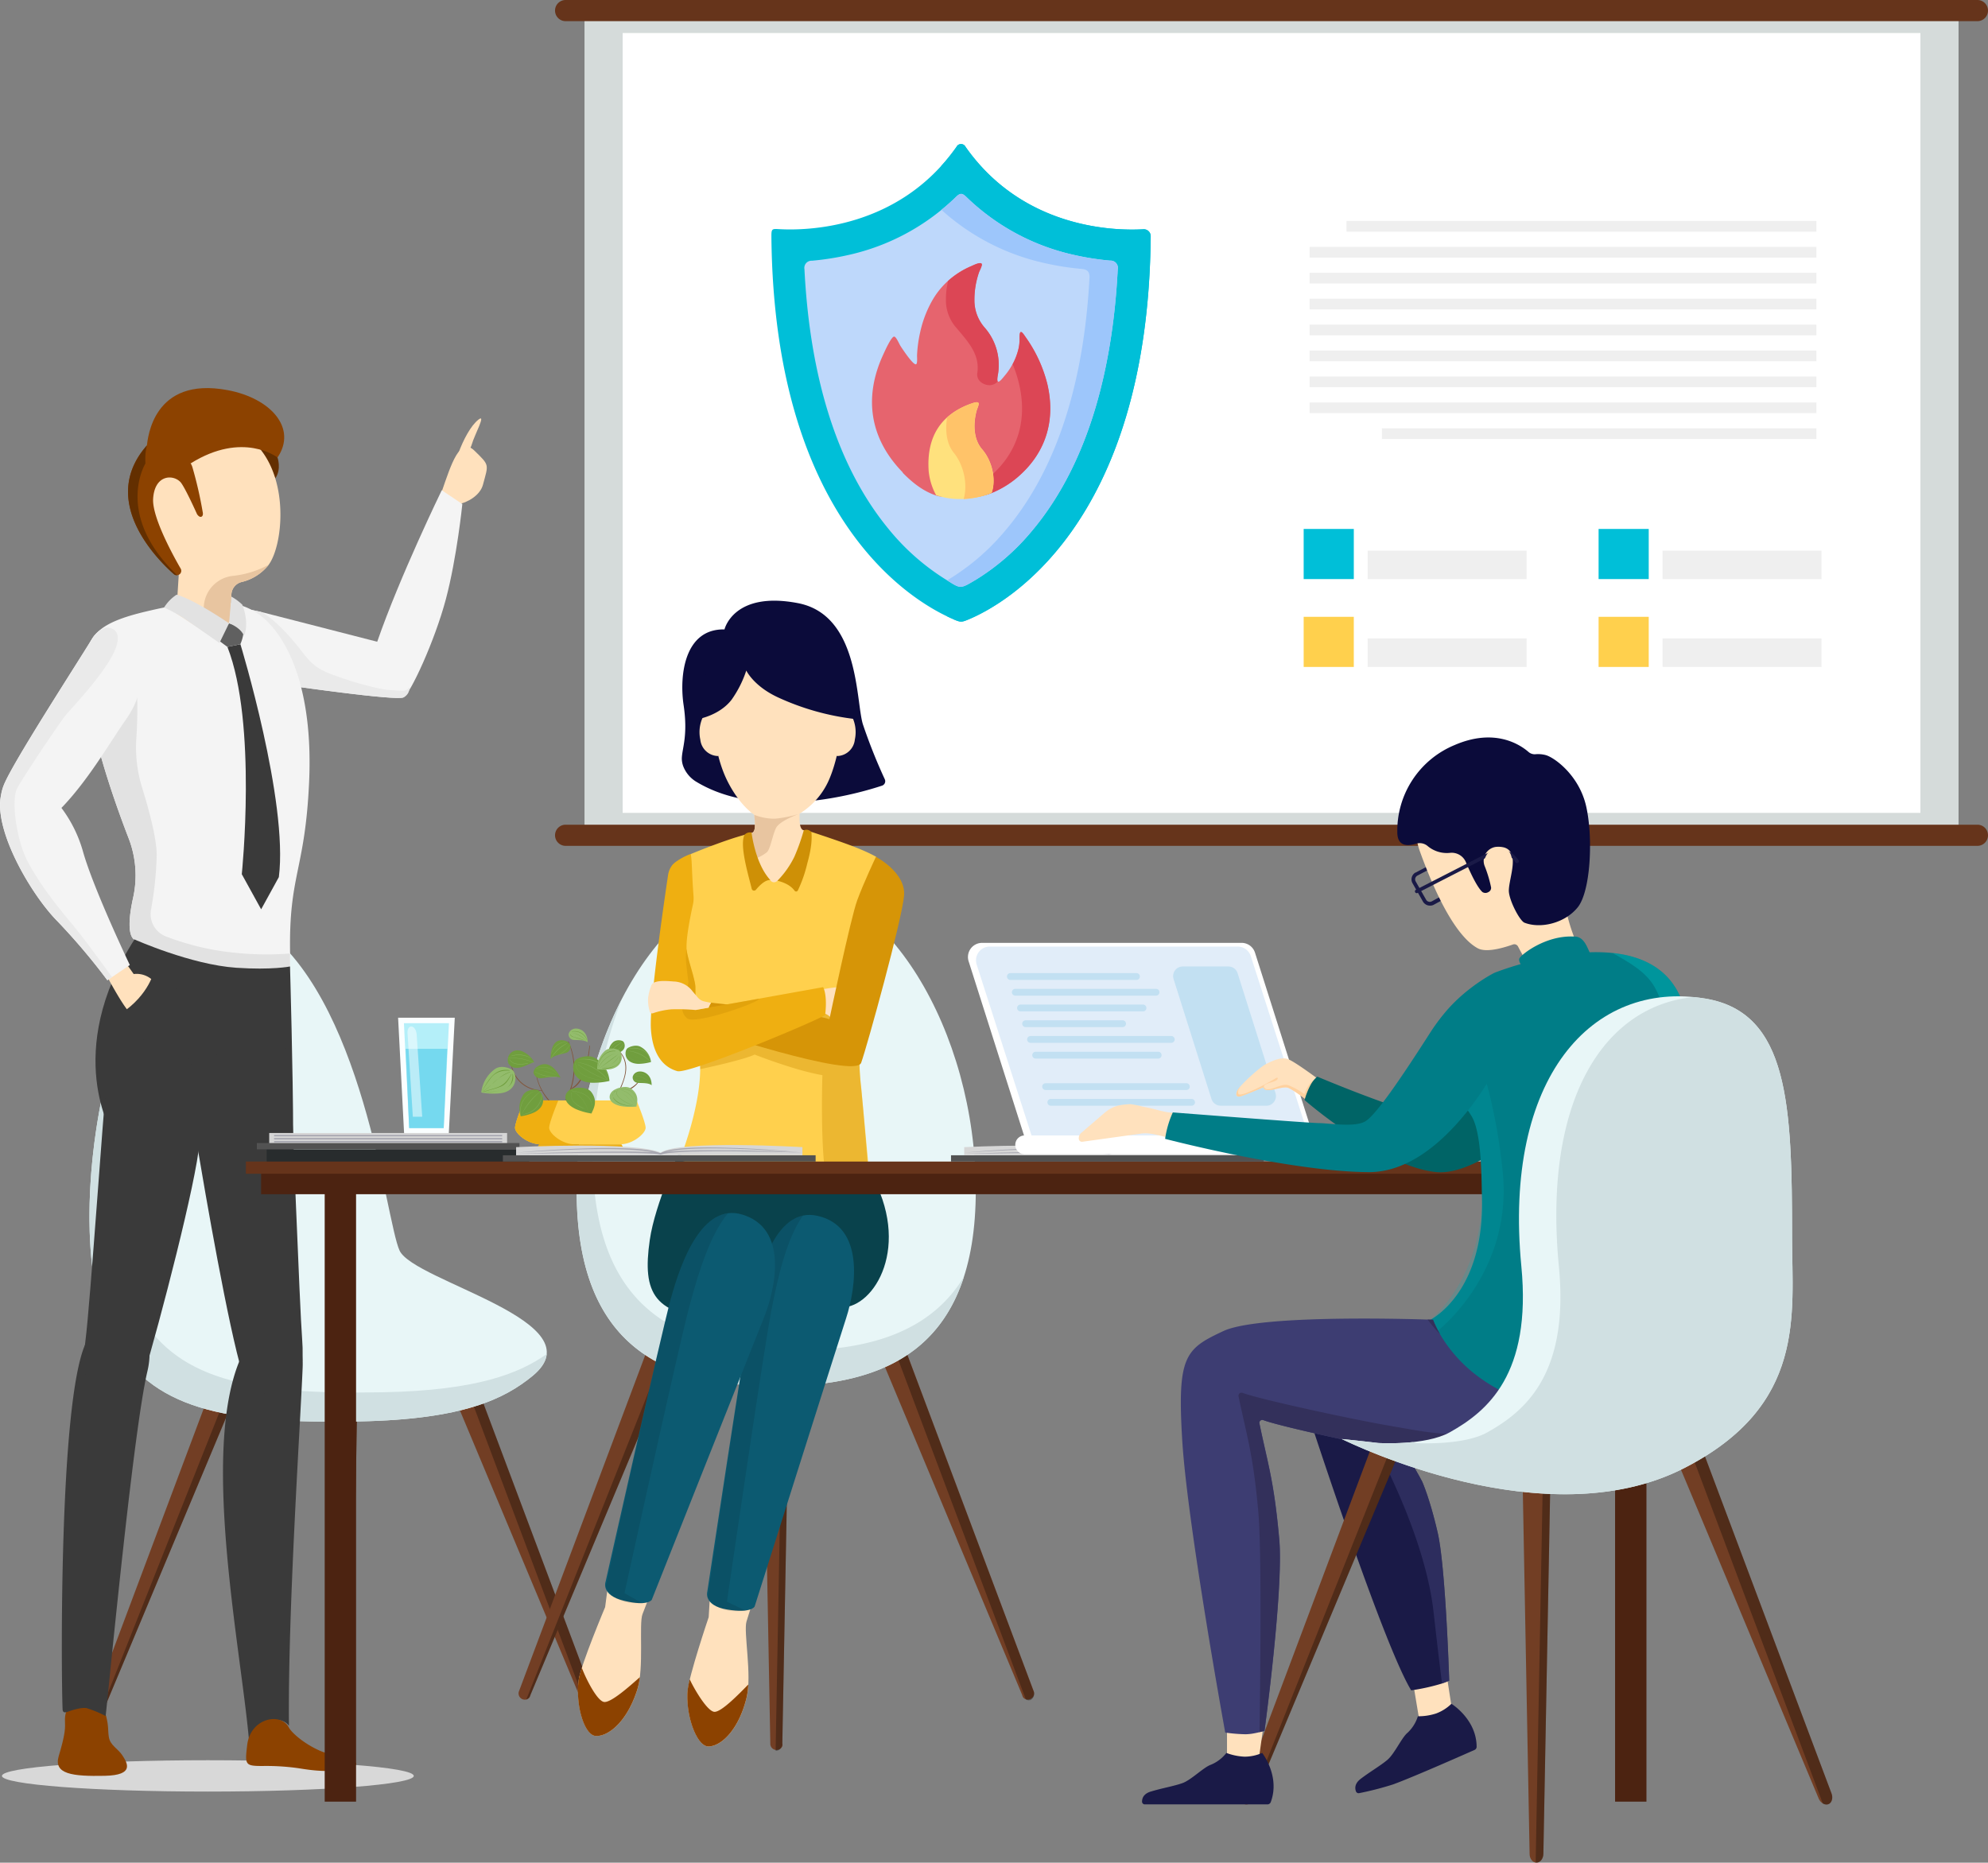 <svg id="Layer_1" data-name="Layer 1" xmlns="http://www.w3.org/2000/svg" xmlns:xlink="http://www.w3.org/1999/xlink" viewBox="0 0 635.65 595.63"><rect x="0" y="0" width="635.65" height="595.63" fill="#808080" stroke="none"/><defs><style>.cls-1{fill:none;}.cls-2{fill:#d5dbda;}.cls-3{fill:#fff;}.cls-4{fill:#00bfd8;}.cls-5{fill:#ffd04d;}.cls-6{fill:#efefef;}.cls-7{fill:#66341b;}.cls-8{fill:#723e24;}.cls-9{opacity:0.3;}.cls-10{fill:#e8f6f7;}.cls-11{fill:#d0e0e2;}.cls-12{fill:#ffe1bd;}.cls-13{fill:#f4f4f4;}.cls-14{fill:#eaeaea;}.cls-15{fill:#3a3a3a;}.cls-16{fill:#e2e2e2;}.cls-17{fill:#f4d5b5;}.cls-18{fill:#632f00;}.cls-19{fill:#e8c5a0;}.cls-20{fill:#8c4200;}.cls-21{fill:#606060;}.cls-22{fill:#e5bb98;}.cls-23{fill:#d8d8d8;}.cls-24{fill:#09424c;}.cls-25{fill:#0c5a71;}.cls-26{opacity:0.1;}.cls-27{fill:#0b0b3a;}.cls-28,.cls-31{fill:#ce9006;}.cls-28{opacity:0.39;}.cls-28,.cls-47,.cls-53,.cls-60,.cls-61{isolation:isolate;}.cls-29{fill:#d69507;}.cls-30,.cls-47{fill:#efaf11;}.cls-32{fill:#fafeff;}.cls-33{fill:#b4eff9;}.cls-34{fill:#75d9ef;}.cls-35{opacity:0.5;}.cls-36{fill:#282c2d;}.cls-37{fill:#d6d6d6;}.cls-38{fill:#525252;}.cls-39{fill:#a5a5af;}.cls-40{fill:#f1f2f2;}.cls-41{fill:#a7a9ac;}.cls-42{fill:#383838;}.cls-43{fill:#e6e7e8;}.cls-44{fill:#58595b;}.cls-45{fill:#594a42;}.cls-46{fill:#81553a;}.cls-47{opacity:0.55;}.cls-48{fill:#709e3e;}.cls-49{opacity:0.62;}.cls-50{fill:#93bc6c;}.cls-51{fill:#4c2311;}.cls-52{fill:#1a1a47;}.cls-53,.cls-62{fill:#3d3d72;}.cls-53{opacity:0.54;}.cls-54{clip-path:url(#clip-path);}.cls-55{fill:#e1edf9;}.cls-56{fill:#c2e0f2;}.cls-57{fill:#ffd19f;}.cls-58{fill:#006466;}.cls-59{fill:#007d87;}.cls-60,.cls-61{fill:#00b3b7;}.cls-60{opacity:0.18;}.cls-61{opacity:0.45;}.cls-63{fill:#33305b;}.cls-64{fill:#bed8fb;}.cls-65{fill:#9dc6fb;}.cls-66{fill:#e6646e;}.cls-67{fill:#dc4655;}.cls-68{fill:#ffe17d;}.cls-69{fill:#ffc369;}</style><clipPath id="clip-path" transform="translate(0 0)"><path class="cls-1" d="M440.67,444.94l29.39,7,34.76.16,36-9.05,64.44,120-8.75,36.22S393,613.9,387.61,609.3s-30.88-29.3-34.47-38.92S440.67,444.94,440.67,444.94Z"/></clipPath></defs><title>header-teamwork-new</title><g id="Layer_1-2" data-name="Layer 1"><rect class="cls-2" x="186.89" y="5.48" width="439.34" height="259.52"/><rect class="cls-3" x="199.09" y="10.56" width="414.95" height="249.37"/><rect class="cls-4" x="416.84" y="169.14" width="16.03" height="16.03"/><rect class="cls-5" x="416.84" y="197.24" width="16.03" height="16.03"/><rect class="cls-6" x="437.29" y="204.16" width="50.83" height="9.11"/><rect class="cls-6" x="437.29" y="176.07" width="50.83" height="9.11"/><rect class="cls-4" x="511.14" y="169.14" width="16.03" height="16.03"/><rect class="cls-5" x="511.14" y="197.24" width="16.03" height="16.03"/><rect class="cls-6" x="531.59" y="204.16" width="50.83" height="9.11"/><rect class="cls-6" x="531.59" y="176.07" width="50.83" height="9.11"/><rect class="cls-6" x="430.53" y="70.66" width="150.25" height="3.42"/><rect class="cls-6" x="418.73" y="78.95" width="162.05" height="3.42"/><rect class="cls-6" x="418.73" y="87.23" width="162.05" height="3.42"/><rect class="cls-6" x="418.73" y="95.52" width="162.05" height="3.42"/><rect class="cls-6" x="418.73" y="103.81" width="162.05" height="3.42"/><rect class="cls-6" x="418.73" y="112.1" width="162.05" height="3.42"/><rect class="cls-6" x="418.73" y="120.39" width="162.05" height="3.42"/><rect class="cls-6" x="418.73" y="128.68" width="162.05" height="3.42"/><rect class="cls-6" x="441.85" y="136.97" width="138.93" height="3.42"/><path class="cls-7" d="M635.65,3.38a3.39,3.39,0,0,1-3.38,3.39H180.85a3.39,3.39,0,0,1-3.38-3.39h0A3.38,3.38,0,0,1,180.85,0H632.27a3.38,3.38,0,0,1,3.38,3.38Z" transform="translate(0 0)"/><path class="cls-7" d="M635.65,267.1a3.38,3.38,0,0,1-3.38,3.38H180.85a3.39,3.39,0,0,1-3.38-3.38h0a3.39,3.39,0,0,1,3.38-3.39H632.27a3.38,3.38,0,0,1,3.38,3.39Z" transform="translate(0 0)"/><path class="cls-8" d="M112.06,564.84l2.45-131H105.8l2.45,131a2,2,0,0,0,3.81.89A1.91,1.91,0,0,0,112.06,564.84Z" transform="translate(0 0)"/><path class="cls-8" d="M32,549.52,82.59,428.7l-8.1-3.22-46,122.64a2.25,2.25,0,0,0,.89,2.93A2.24,2.24,0,0,0,32,549.52Z" transform="translate(0 0)"/><path class="cls-8" d="M188.31,549.52,137.71,428.7l8.1-3.22,46.05,122.63a2,2,0,1,1-3.55,1.41Z" transform="translate(0 0)"/><g class="cls-9"><path d="M73.09,429.23l5.15,2L30.68,551A2.77,2.77,0,0,0,32,549.52L82.59,428.7l-8.1-3.22Z" transform="translate(0 0)"/><path d="M105.86,437.32h6.49l-2.43,129.9a.91.91,0,0,0,.23,0,2.25,2.25,0,0,0,1.91-2.41l2.45-131H105.8Z" transform="translate(0 0)"/><path d="M191.85,548.12l-46-122.64-8.1,3.22.93,2.22,5-2,45.78,121.93a1.73,1.73,0,0,0,1.53.2A2.24,2.24,0,0,0,191.85,548.12Z" transform="translate(0 0)"/></g><path class="cls-10" d="M170.18,440.06c-8.84,7.19-21.93,13.81-55.19,14.46-43.74.87-66.65-4.1-79.08-26.66-20.75-37.68,5.22-159.41,46.2-132.44,34.25,22.54,41.11,94.5,45.64,104.45S191.62,422.62,170.18,440.06Z" transform="translate(0 0)"/><path class="cls-11" d="M122.58,445.2c-43.75.87-66.65-4.1-79.08-26.66C29.33,392.82,36.93,328,56.22,297.93,31.54,320.81,20,399,35.92,427.86c12.43,22.56,35.33,27.52,79.08,26.66,33.25-.65,46.35-7.27,55.18-14.46,3-2.45,4.43-4.8,4.63-7.07C165.94,439.26,152.33,444.62,122.58,445.2Z" transform="translate(0 0)"/><path class="cls-12" d="M141.24,157.2c3-8.63,5.75-17.69,10.44-13.11,4.93,4.81,4.53,4.23,2.74,10.92S138.72,164.45,141.24,157.2Z" transform="translate(0 0)"/><path class="cls-12" d="M146.59,144.87c1.49-4.11,3.93-8.8,6.44-10.73s-1.3,4.85-2.19,8S145.34,148.32,146.59,144.87Z" transform="translate(0 0)"/><path class="cls-13" d="M142.56,191.61c3.51-13.18,5.27-30.42,5.27-30.42l-6.58-4.43s-13.4,27.54-20.64,48.45l-37.35-9.59-4.55-.92L90.86,219s36,5.23,38.18,4S139,205,142.56,191.61Z" transform="translate(0 0)"/><path class="cls-14" d="M129,223c-2.21,1.23-38.18-4-38.18-4L78.71,194.7l4.55.92c3.35,1.42,8.79,6.85,13.2,12.63,3.19,4.16,5,5.65,9.76,7.45,7.37,2.77,15.19,4.72,18.13,4.93,5,.34,5.46.58,6.52-.88A3.2,3.2,0,0,1,129,223Z" transform="translate(0 0)"/><path class="cls-13" d="M41.11,268a32.87,32.87,0,0,1,1.47,19c-2.79,12.58.39,13.42.39,13.42s17,10.82,31.21,15.24c10.16,3.16,18.82,2.62,18.58-8.59v-.16c0-.68,0-1.33,0-2-.48-25.21,4.78-26.49,6.07-54.72,1.34-29-6.4-45.1-14.06-52.11s-18.16-7.25-37.88-2.59C32,199,27.15,202.93,27.27,213.89a85,85,0,0,0,1.59,13.49C31.3,241.17,37.14,257.72,41.11,268Z" transform="translate(0 0)"/><path class="cls-15" d="M76.87,206s15.36,50.35,12.29,74.47l-5.66,10.3-6.19-11.23s5-48.22-4.6-72.69Z" transform="translate(0 0)"/><path class="cls-16" d="M41.11,268a32.87,32.87,0,0,1,1.47,19c-2.79,12.58.39,13.42.39,13.42s17,10.82,31.21,15.24l13.25-1.26,5.3-4.16,0-3.33c0-.68,0-1.33,0-2a99,99,0,0,1-20-.52,83.41,83.41,0,0,1-19.61-4.92A7.64,7.64,0,0,1,48.27,291a110.34,110.34,0,0,0,1.83-17.58c0-5.55-2.61-14.93-4.71-21.7a43.81,43.81,0,0,1-1.77-16.05,143,143,0,0,0,0-18.28l-10.5-5.69-5.85,2.18a86.21,86.21,0,0,0,1.6,13.5C31.3,241.17,37.14,257.72,41.11,268Z" transform="translate(0 0)"/><path class="cls-17" d="M40.89,321.5c-1.21.21-4.31-5.24-4.31-5.24l1.3-1.73a5.78,5.78,0,0,1,2.92-2l.21-.07a2.52,2.52,0,0,1,2.81,1c.89,1.32,2.27,2.82,3.86,2.77h0a.33.33,0,0,0,.17,0C49.3,316.2,42.1,321.31,40.89,321.5Z" transform="translate(0 0)"/><path class="cls-18" d="M88.73,146.3s1.32,3.68-.67,6.6l-8.13-11,5.67-.06Z" transform="translate(0 0)"/><path class="cls-12" d="M44.59,160.85c.36,14.19,12.6,22.42,12.6,22.42l-.82,12.91,8.26,5.35,5.66,3.67,3.26-6.79.44-8.33a4.3,4.3,0,0,1,3.41-4,15.57,15.57,0,0,0,8-4.86,6.32,6.32,0,0,0,.52-.64h0c5.36-7.31,7.4-35.31-11-43.26C56.05,129.12,44.22,146.64,44.59,160.85Z" transform="translate(0 0)"/><path class="cls-19" d="M65.18,193.79l-.55,7.74,5.66,3.67,3.26-6.79.44-8.33a4.3,4.3,0,0,1,3.41-4,15.57,15.57,0,0,0,8-4.86,6.32,6.32,0,0,0,.52-.64,30.62,30.62,0,0,1-11.56,3.58A10.41,10.41,0,0,0,65.18,193.79Z" transform="translate(0 0)"/><path class="cls-20" d="M64.4,165.23c-.72.29-1.4-.82-1.4-.82s-4-8.94-5.35-10.31c-2.45-2.49-8.23-2.26-8.69,5.41-.35,6,6.66,18.61,8.82,22.33a1.42,1.42,0,0,1-.36,1.8,1.82,1.82,0,0,1-.78.3h-.1a1.4,1.4,0,0,1-.92-.33c-4.53-4-24.51-23.14-8.65-41.16,0,0,12.6.81,14.53,6.88a127.82,127.82,0,0,1,3.3,14.34S65.15,164.9,64.4,165.23Z" transform="translate(0 0)"/><path class="cls-20" d="M88.73,146.3s-11-8.6-27.77,1.88l-13.71-3.5s-.58-.19-.28-2.24,1.82-22.22,25.84-17.68C86.62,127.36,95.08,136.93,88.73,146.3Z" transform="translate(0 0)"/><path class="cls-21" d="M77.93,201.71l-.08.66a13.11,13.11,0,0,1-1,3.63h0l-4.16.85-3.62-2.7,4.15-4.83.65.16a9.2,9.2,0,0,1,4,2.17Z" transform="translate(0 0)"/><path class="cls-16" d="M56.47,190.16a13.2,13.2,0,0,0-4,4.1,53.7,53.7,0,0,1,5.1,2.67c2.17,1.33,12.59,8.69,12.59,8.69l3.07-6.3S62.36,191.81,56.47,190.16Z" transform="translate(0 0)"/><path class="cls-16" d="M73.24,199.32s3.65,1.25,4.77,4c0,0,1.87-3.57-.52-9.94A16.55,16.55,0,0,0,74,190.79Z" transform="translate(0 0)"/><path class="cls-22" d="M44.26,312.61a21.85,21.85,0,0,0,2.51,2.75c.58.32.67-.35.46-.83S44.35,312,44.26,312.61Z" transform="translate(0 0)"/><path class="cls-18" d="M56.63,183.93h-.1a1.37,1.37,0,0,1-.91-.32c-4.54-4-24.52-23.15-8.65-41.17a18.53,18.53,0,0,0-.46,5.75S36.39,164.54,56.63,183.93Z" transform="translate(0 0)"/><ellipse class="cls-23" cx="66.46" cy="567.88" rx="65.84" ry="5.01"/><path class="cls-20" d="M33.93,548.77c.86,3.32.53,4.51.87,6.68.43,2.69,2.9,3.67,4.33,5.87,1.58,2.43,4,6.33-5.62,6.53-10.35.21-16.48-.51-14.72-6.36s2.1-8.43,2-10.33,0-3.9,1.17-5S32.4,542.91,33.93,548.77Z" transform="translate(0 0)"/><path class="cls-15" d="M36.11,362.78S19.78,336.71,43,300.4c0,0,18.07,8.09,32.55,9.06,11.4.77,17.18-.41,17.18-.41s1,34.91,1,53.73Z" transform="translate(0 0)"/><path class="cls-15" d="M47.12,438.55c4.47-18.85-14.07-22.17-19.93-8.53C18.9,449.3,19.56,534,20,546.31c0,1.61.9,1.31,1.8,1,2.64-.95,4.85-1.33,5.9-1.1a35.57,35.57,0,0,1,6.09,2.53C35.54,532,42.8,456.8,47.12,438.55Z" transform="translate(0 0)"/><path class="cls-15" d="M63.8,365.32c2-23.41-7-41.6-21-33.86-5.89,3.25-8,9.76-8.84,15.89s-5.12,69.83-6.64,81.34c-3.43,25.95,16.32,18.95,18.46,11.76C51.22,422.3,62.74,378.08,63.8,365.32Z" transform="translate(0 0)"/><path class="cls-15" d="M96.77,437.33c.73-17.57-14-16.55-19.89-2.9-12.81,29.49.09,92.28,2.72,121.9,2.87-4.77,8.32-6.38,9.59-6.28a4.55,4.55,0,0,1,3.2,1.8C92,515.52,96,456.12,96.77,437.33Z" transform="translate(0 0)"/><path class="cls-15" d="M77.54,439.24c2.19,7.17,21.06,15.47,19.09-10.64-.88-11.58-3.2-75.54-3.66-81.7s-1.48-15.18-4.46-16.3c-14.9-5.62-29.34,12.77-25.42,35.91C65.7,382,73,424.36,77.54,439.24Z" transform="translate(0 0)"/><path class="cls-20" d="M92.34,552.38c.78,1.52,4.52,5,9.71,7.35s16.17,3.4,10.07,5.44-13.22.8-16.83.23a73.07,73.07,0,0,0-11.35-.69c-5.61,0-5.65-.38-4.9-6.7C80.08,549.3,89.82,547.46,92.34,552.38Z" transform="translate(0 0)"/><path class="cls-12" d="M39.87,307.42l2.88,4.05a7.51,7.51,0,0,1,7.59,4c2.44,4.78-6.18,10.75-8.63,8.55s-7.78-12.39-7.78-12.39Z" transform="translate(0 0)"/><path class="cls-13" d="M18.33,294.55a204.05,204.05,0,0,1,16,18.9l1.49-1,5.69-3.87s-11.67-24.44-15-36.38a42.42,42.42,0,0,0-6.87-13.86c.23-.22.43-.43.65-.66,8.46-9,15.06-20.62,20.07-27.73a28.66,28.66,0,0,0,4.8-11.47A25.5,25.5,0,0,0,45.2,210c-.71-4.47-2.59-8.58-6.91-9.64a7.7,7.7,0,0,0-4.74.36,8.6,8.6,0,0,0-4.06,3.45c-6.6,10.66-25.27,39.54-28.21,46.67a14.78,14.78,0,0,0-1,3.64,10.83,10.83,0,0,0-.2,1.25C-1.06,267.45,10.55,286.7,18.33,294.55Z" transform="translate(0 0)"/><path class="cls-14" d="M18.33,294.55a204.05,204.05,0,0,1,16,18.9l1.49-1s-8.56-11.93-12.61-16.77c-6.2-7.4-10.56-13.17-14.26-20s-5.44-19.9-3.48-23.58,12.87-19.92,15.21-23,21.52-22.24,16-27.57a3.86,3.86,0,0,0-3.09-.77,8.6,8.6,0,0,0-4.06,3.45c-6.6,10.66-25.27,39.54-28.21,46.67a14.78,14.78,0,0,0-1,3.64,10.83,10.83,0,0,0-.2,1.25C-1.06,267.45,10.55,286.7,18.33,294.55Z" transform="translate(0 0)"/><path class="cls-15" d="M48.88,311.7S46.25,321,34.54,326.33c-10.1,4.61,16.17,7.25,16.76,6.22s5.63-18,5.63-18Z" transform="translate(0 0)"/><path class="cls-8" d="M250.14,557.48,252.6,425.7h-8.76l2.46,131.78a2,2,0,0,0,3.84.89A1.91,1.91,0,0,0,250.14,557.48Z" transform="translate(0 0)"/><path class="cls-8" d="M169.58,542.06,220.49,420.5l-8.15-3.24L166,540.65a2,2,0,0,0,3.24,2.25A2.11,2.11,0,0,0,169.58,542.06Z" transform="translate(0 0)"/><path class="cls-8" d="M326.86,542.06,276,420.5l8.15-3.24,46.32,123.39a2,2,0,0,1-3.23,2.25A2,2,0,0,1,326.86,542.06Z" transform="translate(0 0)"/><g class="cls-9"><path d="M210.93,421l5.18,2.06L168.26,543.51a2.79,2.79,0,0,0,1.32-1.45L220.49,420.5l-8.15-3.24Z" transform="translate(0 0)"/><path d="M243.9,429.17h6.53L248,559.87l.23,0a2.26,2.26,0,0,0,1.92-2.42l2.46-131.77h-8.76Z" transform="translate(0 0)"/><path d="M330.42,540.65,284.1,417.26,276,420.5l.93,2.23,5-2L328,543.41a1.72,1.72,0,0,0,1.54.2A2.24,2.24,0,0,0,330.42,540.65Z" transform="translate(0 0)"/></g><path class="cls-10" d="M312,380.62c0,50.54-28.57,62.64-63.81,62.64s-63.82-12.1-63.82-62.64,28.57-99.39,63.82-99.39S312,330.08,312,380.62Z" transform="translate(0 0)"/><path class="cls-11" d="M253.34,431.88c-35.24,0-63.81-12.1-63.81-62.64a138.14,138.14,0,0,1,9.27-49.68c-9,17.45-14.4,39.1-14.4,61.06,0,50.54,28.58,62.64,63.82,62.64,27.63,0,51.16-7.44,60-35C297.13,426.56,276.71,431.88,253.34,431.88Z" transform="translate(0 0)"/><path class="cls-24" d="M217.62,367.37s-8.2,17.47-9.86,29.15c-2.44,17,1.16,24.43,22.94,25.11s28.12-3.57,38.5-3.57,22.46-19.68,9.08-43.06Z" transform="translate(0 0)"/><path class="cls-12" d="M227,510.5l-.4,6.61s-6.44,19-6.75,23.74c-.56,8.34,3.12,17.67,6.7,17.62,4.08-.06,9.7-5.29,12.21-15.74,1.7-7.07-1.05-20.93-.08-24.18s3-9.56,3-9.56Z" transform="translate(0 0)"/><path class="cls-20" d="M239.25,538.67c-2.82,2.85-8.56,8.84-10.83,8.72s-6.5-7.38-7.88-10.38a26.22,26.22,0,0,0-.71,3.84c-.55,8.33,3.13,17.67,6.7,17.61,4.08-.06,9.7-5.29,12.21-15.73A23.24,23.24,0,0,0,239.25,538.67Z" transform="translate(0 0)"/><path class="cls-25" d="M241.29,513.71s26-82.15,29.27-92.25,5.87-29.33-9.19-32.68c-13-2.9-18.46,16.5-20.84,28.45s-14.37,91.68-14.37,91.68-1.41,4.49,6.36,5.77S241.29,513.71,241.29,513.71Z" transform="translate(0 0)"/><g class="cls-26"><path d="M256.79,388.7c-5.65,7.72-8.51,22.13-10.11,30.15-2.38,11.95-14.24,93.32-14.24,93.32s2,1,6.33,3a15.89,15.89,0,0,0-2.07,0c-8.38.6-10.42-4.58-10.42-4.58s11.87-81.37,14.25-93.31C242.61,406.8,247,390.67,256.79,388.7Z" transform="translate(0 0)"/></g><path class="cls-12" d="M194.35,507.33l-.86,6.57s-7.77,18.45-8.43,23.2c-1.14,8.27,1.86,17.84,5.44,18,4.07.23,10.05-4.59,13.29-14.83,2.2-6.94.44-21,1.65-24.13s3.62-9.32,3.62-9.32Z" transform="translate(0 0)"/><path class="cls-20" d="M204.59,536.31c-3,2.64-9.16,8.21-11.43,7.93s-6-7.82-7.12-10.92a25.58,25.58,0,0,0-1,3.78c-1.14,8.27,1.86,17.84,5.44,18,4.07.23,10.05-4.59,13.29-14.83A22.78,22.78,0,0,0,204.59,536.31Z" transform="translate(0 0)"/><path class="cls-25" d="M208.4,511.56s31.8-80.09,35.76-89.94,7.93-28.83-6.85-33.25c-12.77-3.81-19.59,15.15-22.81,26.9s-20.85,90.43-20.85,90.43-1.73,4.37,5.93,6.2S208.4,511.56,208.4,511.56Z" transform="translate(0 0)"/><g class="cls-26"><path d="M232.76,388c-6.19,7.3-10.07,21.47-12.23,29.36-3.23,11.75-20.85,92.07-20.85,92.07s1.93,1.16,6.1,3.4a15.74,15.74,0,0,0-2.06-.16c-8.39,0-10.06-5.3-10.06-5.3S211.28,427,214.5,415.27C217.31,405,222.88,389.24,232.76,388Z" transform="translate(0 0)"/></g><path id="_Path_" data-name=" Path " class="cls-27" d="M231.65,201.27s2.88-12.38,23.51-8.4c19.69,3.8,18.45,31.26,20.74,38.73a175.36,175.36,0,0,0,7,17.57,1.49,1.49,0,0,1-.73,2,.47.47,0,0,1-.15.06c-7.28,2.42-38.17,11.48-59.24-1.16a10,10,0,0,1-4.2-4.75,7.07,7.07,0,0,1-.57-2.94c.15-3.29,2-7.3.57-16.9S218.91,201,231.65,201.27Z" transform="translate(0 0)"/><path id="_Path_2" data-name=" Path 2" class="cls-12" d="M225.59,227.81a11.27,11.27,0,0,0-1.67,8.69,5.84,5.84,0,0,0,5.79,5.26l.66-5.4-1.44-9.5Z" transform="translate(0 0)"/><path id="_Path_3" data-name=" Path 3" class="cls-12" d="M271.66,227.81a11.27,11.27,0,0,1,1.67,8.69,5.84,5.84,0,0,1-5.79,5.26l-.65-5.4,1.43-9.5Z" transform="translate(0 0)"/><path id="_Path_4" data-name=" Path 4" class="cls-5" d="M275,332.92a79.14,79.14,0,0,0,.36,14.76c.6,6.28,2.7,29.28,2.7,29.28a77.5,77.5,0,0,1-13,3.51c-11,2.1-30.09-3.56-47.76-9.56,0,0,6.49-15.93,6.58-29,0-1.79,0-3.63-.12-5.53a114.69,114.69,0,0,0-1.89-12.07c-.18-1-.36-2-.55-3.09-.66-3.84-1.32-8.06-1.8-12.35a97.31,97.31,0,0,1-.64-12.88c-1.6-11.52,1.93-22.86,1.93-22.86s14.56-6.09,20.71-6.91c0,0,10.91-2.5,18.57,0,10,3.33,15.51,5.26,20,7.72.48.27,3.4,8.81,2.12,16.34-1.88,11-4.65,26.17-6.14,35.26C275.45,329.18,275.06,331.85,275,332.92Z" transform="translate(0 0)"/><path id="_Path_5" data-name=" Path 5" class="cls-28" d="M278.06,379.66a43.93,43.93,0,0,0-13,.81c-3.07-7.92-2.1-36.67-2.1-36.67-8.6-1.43-21.67-6.58-21.67-6.58-3.43,1.62-14.06,3.95-17.41,4.66,0-1.79,0-3.63-.11-5.52a117.12,117.12,0,0,0-1.89-12.08c4-2.81,11.49,3.39,11.49,3.39L271,321.75a30.74,30.74,0,0,1,5,3.8c-.6,3.63-1,6.3-1.05,7.37a79.14,79.14,0,0,0,.36,14.76C276,354,278.06,379.66,278.06,379.66Z" transform="translate(0 0)"/><path id="_Path_6" data-name=" Path 6" class="cls-12" d="M270,221.6c0,5.53-1.11,18.4-4.58,26.92a23.92,23.92,0,0,1-9.76,11.66c-.05,2.22-.1,5.13,1.45,5.37.45,1,1,1.23.71,2.78-1,5.5-7.44,11.58-9,13.11s-2.56,0-2.56,0a35.1,35.1,0,0,1-4.67-6.91c-.79-1.49-1.41-2.84-1.8-3.79a4.76,4.76,0,0,1,.43-4.38c1.7-.21,1.08-3.85.94-5.8-3.28-2.34-6.37-6.34-8.67-11-4.62-9.43-4.87-21.41-4.87-27.93a21.2,21.2,0,1,1,42.39,0Z" transform="translate(0 0)"/><path id="_Path_7" data-name=" Path 7" class="cls-19" d="M255.4,260.29c-1.25.46-6.35,2.44-7.33,4.58-1.11,2.46-1.74,6.45-2.78,7.57a12.56,12.56,0,0,1-3.68,2.09c-.79-1.49-1.41-2.84-1.8-3.79a4.76,4.76,0,0,1,.43-4.38c1.7-.21,1.08-3.85.94-5.8a17.46,17.46,0,0,0,6.7,1.23A40.07,40.07,0,0,0,255.4,260.29Z" transform="translate(0 0)"/><path id="_Path_8" data-name=" Path 8" class="cls-12" d="M263.15,316.34a40.91,40.91,0,0,1,4.44-.64c1.07,0-2,9.63-2,9.63a5,5,0,0,0-2.44-1.4c-1.32-.22-.82-7.48-.82-7.48Z" transform="translate(0 0)"/><path id="_Path_9" data-name=" Path 9" class="cls-29" d="M280.07,274s9.58,4.93,9,12.37-11.79,48.12-13.72,53.48-50.81-10.89-50.81-10.89,1.52-6.53,2.86-8.33c0,0,33.41,3.56,37.8,5.28,0,0,6.78-32.27,8.88-38S280.07,274,280.07,274Z" transform="translate(0 0)"/><path id="_Path_10" data-name=" Path 10" class="cls-30" d="M263.82,324.61c-5.07,2.87-43.67,18.9-47.24,17.91s-7.89-4.16-8.46-13.61c-.5-8.39,4.35-41.44,5.49-49.09a6.73,6.73,0,0,1,1.44-3.3,10,10,0,0,1,.75-.71,20,20,0,0,1,5-2.72c.48,1.09.35,5.56.95,13.4a9.49,9.49,0,0,1-.17,2.66c-1,4.57-2.13,10.53-2.06,13.69a5.63,5.63,0,0,0,0,.58c.33,3.32,2.8,9.62,2.84,12.28.08,6.27.06,7.16,0,7.26,1.38-.23,6.2-1.09,12.07-2.13l28.77-5.17C264.69,318.74,263.82,324.61,263.82,324.61Z" transform="translate(0 0)"/><path id="_Path_11" data-name=" Path 11" class="cls-27" d="M223.35,229.91s6.7-1.13,10.57-6.16a35.11,35.11,0,0,0,4.7-9.33s2.34,5,10.22,8.62a81.25,81.25,0,0,0,24.4,6.87s.52-18.33-5.5-25.78-21.62-11.74-32.22-5.3S223.35,229.91,223.35,229.91Z" transform="translate(0 0)"/><path id="_Path_12" data-name=" Path 12" class="cls-31" d="M240.31,266.22s1.1,9.88,6,15.22c0,0-1.61-.53-4.61,3.08a.78.78,0,0,1-1.09.1.81.81,0,0,1-.26-.42c-.93-4-4-13.85-2.29-17.27A2.43,2.43,0,0,1,240.31,266.22Z" transform="translate(0 0)"/><path id="_Path_13" data-name=" Path 13" class="cls-31" d="M257,265.5a64.61,64.61,0,0,1-3,8.45,29.65,29.65,0,0,1-5.43,7.7s3.75.7,5.49,3.17a.61.61,0,0,0,.85.14.64.64,0,0,0,.22-.27,42.52,42.52,0,0,0,3-8.62c1.43-5.1,1.49-7.9,1.32-10A2.17,2.17,0,0,0,257,265.5Z" transform="translate(0 0)"/><path id="_Path_14" data-name=" Path 14" class="cls-28" d="M219.67,325.61c-3.91-3.34.76-9.7.42-11.93s-.32-2.6-.6-4.84a18.93,18.93,0,0,1,0-5.42c.33,3.32,2.8,9.62,2.84,12.28.08,6.28.06,7.16,0,7.26,1.39-.23,14.33-2.55,20.21-3.59C244,320.1,222.3,327.85,219.67,325.61Z" transform="translate(0 0)"/><path id="_Path_15" data-name=" Path 15" class="cls-12" d="M226.55,322.24l-4.14.73a64.6,64.6,0,0,0-7.75-.22,24.61,24.61,0,0,0-5.93,1.27.81.81,0,0,1-1-.61.64.64,0,0,0,0-.07,11.93,11.93,0,0,1-.5-4.24,15.63,15.63,0,0,1,1.08-4.09,1.69,1.69,0,0,1,1-.9c1.54-.55,3.37-.49,6.05-.26a7.77,7.77,0,0,1,6.08,3.14l1.7,2a3.84,3.84,0,0,0,2.14,1.26l2.05.43s-.23.36-.42.74A6.33,6.33,0,0,0,226.55,322.24Z" transform="translate(0 0)"/><polygon class="cls-32" points="143.5 362.46 145.41 325.44 127.29 325.44 129.21 362.46 143.5 362.46"/><polygon class="cls-33" points="130.83 360.72 129.15 327.18 143.55 327.18 141.87 360.72 130.83 360.72"/><polygon class="cls-34" points="129.7 335.38 130.83 360.72 141.87 360.72 143 335.38 129.7 335.38"/><g class="cls-35"><path class="cls-3" d="M132,357.1h3l-1.78-26.43c-.36-3.2-3.35-3.37-2.88.27Z" transform="translate(0 0)"/></g><rect class="cls-36" x="85.26" y="367.52" width="83.96" height="5.26"/><rect class="cls-37" x="86.08" y="362.3" width="76.06" height="4.22"/><rect class="cls-38" x="82.13" y="365.51" width="83.96" height="2.01"/><rect class="cls-39" x="87.64" y="363.92" width="72.93" height="0.43"/><rect class="cls-39" x="87.64" y="364.86" width="72.93" height="0.43"/><rect class="cls-39" x="87.64" y="362.93" width="72.93" height="0.43"/><rect class="cls-40" x="464.3" y="363.19" width="34.67" height="8.6"/><rect class="cls-41" x="488.03" y="363.19" width="10.94" height="8.6"/><rect class="cls-41" x="462.16" y="363.19" width="34.67" height="0.99"/><rect class="cls-41" x="462.16" y="370.8" width="34.67" height="0.99"/><rect class="cls-42" x="488.98" y="363.19" width="45.25" height="8.6"/><rect class="cls-41" x="493.84" y="365.19" width="24.21" height="4.6"/><rect class="cls-43" x="495.14" y="365.44" width="21.6" height="4.11"/><ellipse class="cls-41" cx="527.91" cy="367.49" rx="2.83" ry="2.3"/><rect class="cls-41" x="466.36" y="364.75" width="19.78" height="0.87"/><rect class="cls-41" x="466.36" y="368.1" width="19.78" height="0.87"/><rect class="cls-41" x="466.36" y="369.36" width="19.78" height="0.87"/><rect class="cls-41" x="472.56" y="366.68" width="12.32" height="0.87"/><rect class="cls-41" x="466.36" y="366.68" width="5.21" height="0.87"/><rect class="cls-40" x="457.77" y="354.79" width="34.67" height="8.6"/><rect class="cls-41" x="481.5" y="354.79" width="10.94" height="8.6"/><rect class="cls-41" x="455.63" y="354.79" width="34.67" height="0.99"/><rect class="cls-41" x="455.63" y="362.4" width="34.67" height="0.99"/><rect class="cls-44" x="482.45" y="354.79" width="45.25" height="8.6"/><rect class="cls-41" x="487.31" y="356.79" width="24.21" height="4.6"/><rect class="cls-43" x="488.61" y="357.04" width="21.6" height="4.11"/><ellipse class="cls-41" cx="521.38" cy="359.1" rx="2.83" ry="2.3"/><rect class="cls-41" x="459.84" y="356.35" width="19.78" height="0.87"/><rect class="cls-41" x="459.84" y="359.7" width="19.78" height="0.87"/><rect class="cls-41" x="459.84" y="360.96" width="19.78" height="0.87"/><rect class="cls-41" x="466.03" y="358.28" width="12.32" height="0.87"/><rect class="cls-41" x="459.84" y="358.28" width="5.21" height="0.87"/><rect class="cls-40" x="464.3" y="346.39" width="34.67" height="8.6"/><rect class="cls-41" x="488.03" y="346.39" width="10.94" height="8.6"/><rect class="cls-41" x="462.16" y="346.39" width="34.67" height="0.99"/><rect class="cls-41" x="462.16" y="354.01" width="34.67" height="0.99"/><rect class="cls-45" x="488.98" y="346.39" width="45.25" height="8.6"/><rect class="cls-41" x="493.84" y="348.39" width="24.21" height="4.6"/><rect class="cls-43" x="495.14" y="348.64" width="21.6" height="4.11"/><ellipse class="cls-41" cx="527.91" cy="350.7" rx="2.83" ry="2.31"/><rect class="cls-41" x="466.36" y="347.96" width="19.78" height="0.87"/><rect class="cls-41" x="466.36" y="351.3" width="19.78" height="0.87"/><rect class="cls-41" x="466.36" y="352.56" width="19.78" height="0.87"/><rect class="cls-41" x="472.56" y="349.88" width="12.32" height="0.87"/><rect class="cls-41" x="466.36" y="349.88" width="5.21" height="0.87"/><polygon class="cls-32" points="537.22 371.56 539.14 343.08 521.01 343.08 522.93 371.56 537.22 371.56"/><polygon class="cls-33" points="524.56 369.82 522.87 344.82 537.28 344.82 535.59 369.82 524.56 369.82"/><polygon class="cls-34" points="523.42 353.02 524.56 369.82 535.59 369.82 536.72 353.02 523.42 353.02"/><g class="cls-35"><path class="cls-3" d="M525.72,366.2h3L527,348.31c-.36-3.2-3.35-3.37-2.88.27Z" transform="translate(0 0)"/></g><path class="cls-46" d="M171.24,342.63a17.39,17.39,0,0,0,10.91,14.09.11.11,0,0,0,.12-.06.1.1,0,0,0-.05-.11c-5.76-2.71-10-7.45-10.83-13.93,0-.1-.17-.1-.15,0h0Z" transform="translate(0 0)"/><path class="cls-46" d="M181.65,333.07a21.09,21.09,0,0,1-3.92,22.87.1.1,0,0,0,0,.14.09.09,0,0,0,.13,0A20.73,20.73,0,0,0,181.77,333c0-.09-.15,0-.12.07Z" transform="translate(0 0)"/><path class="cls-46" d="M198.29,336.64c3.1,3.94,1.36,8.48-.6,12.5-1.73,3.54-5.26,5.21-8.69,6.7a.13.13,0,0,0,.1.24c4.41-1.57,7.71-4,9.53-8.37,1.62-3.88,2.65-7.67-.19-11.22-.08-.1-.23.05-.15.15Z" transform="translate(0 0)"/><path class="cls-46" d="M196.5,349.2a8,8,0,0,0,7.67-3.14.1.1,0,0,0-.06-.13.09.09,0,0,0-.09,0,8.9,8.9,0,0,1-7.5,3.12.07.07,0,0,0,0,.14Z" transform="translate(0 0)"/><path class="cls-46" d="M188.47,334.41c-.48,4.25-1.65,11.56-5.95,13.66a.1.1,0,0,0,0,.13.1.1,0,0,0,.11.05c4.54-1.68,5.63-9.8,6-13.84,0-.1-.15-.1-.16,0Z" transform="translate(0 0)"/><path class="cls-46" d="M163.42,340.38a9.62,9.62,0,0,0,9.94,8.36.07.07,0,0,0,.07-.07.07.07,0,0,0-.07-.06,9.85,9.85,0,0,1-9.8-8.27c0-.09-.16,0-.14,0Z" transform="translate(0 0)"/><path class="cls-5" d="M203.53,351.88H167.58s-2.91,7-2.91,8.76,4,5.29,8.24,5.29H198.2c4.27,0,8.24-3.56,8.24-5.29S203.53,351.88,203.53,351.88Z" transform="translate(0 0)"/><polygon class="cls-30" points="199.7 367.74 171.4 367.74 172.39 365.93 198.71 365.93 199.7 367.74"/><path class="cls-30" d="M175.59,360.64c0-1.74,2.92-8.76,2.92-8.76H167.58s-2.91,7-2.91,8.76,4,5.29,8.24,5.29h10.93C179.56,365.93,175.59,362.37,175.59,360.64Z" transform="translate(0 0)"/><polygon class="cls-47" points="172.39 365.93 171.4 367.74 182.33 367.74 183.32 365.93 172.39 365.93"/><path class="cls-48" d="M184.21,338.82c.82-.64,4-1.78,6.19-.42a9.23,9.23,0,0,1,4.47,7.25,22.86,22.86,0,0,1-5.94.57C182.2,345.69,182.69,340,184.21,338.82Z" transform="translate(0 0)"/><path class="cls-48" d="M200.59,335.24c.54-.47,2.73-1.36,4.25-.49a6.38,6.38,0,0,1,3.32,4.85,15.65,15.65,0,0,1-4.08.59C199.42,340,199.58,336.1,200.59,335.24Z" transform="translate(0 0)"/><path class="cls-48" d="M199.11,332.92a3,3,0,0,0-2.92.21,4.42,4.42,0,0,0-1.6,3.73,11.1,11.1,0,0,0,2.82-.13C200.52,336,199.9,333.37,199.11,332.92Z" transform="translate(0 0)"/><path class="cls-48" d="M167.15,336.26a4,4,0,0,0-2.28-.35,3.1,3.1,0,0,0-2.47,3.61,3.39,3.39,0,0,0,.15.52,2.77,2.77,0,0,0,2.38,1.4c1.84.23,4-1.21,5.87-1.8A7.82,7.82,0,0,0,167.15,336.26Z" transform="translate(0 0)"/><path class="cls-48" d="M171.92,341a2.48,2.48,0,0,0-1.34,2,2.23,2.23,0,0,0,2.25,1.8c1,.05,4.81-1,6.42-.15C176.46,339.38,173.64,339.9,171.92,341Z" transform="translate(0 0)"/><path class="cls-48" d="M203.62,342.83a2.15,2.15,0,0,0-1.32,1.53,1.74,1.74,0,0,0,1.34,1.86c.76.2,3.68-.13,4.72.81C208.36,343,205.06,342.16,203.62,342.83Z" transform="translate(0 0)"/><path class="cls-48" d="M183.62,348c.86-.25,4.1-.53,5.44,1.2,2.45,3.17.35,5.9.08,6.87a20.63,20.63,0,0,1-5-1.41C178.81,352.15,180.71,348.44,183.62,348Z" transform="translate(0 0)"/><path class="cls-48" d="M171.88,348.56c-.78-.26-3.42-.22-4.52,1.46a7.94,7.94,0,0,0-.86,6.93,15.93,15.93,0,0,0,4.38-1.26C175.48,353.34,173.33,349.05,171.88,348.56Z" transform="translate(0 0)"/><path class="cls-48" d="M180.45,332.74a2.5,2.5,0,0,1,1.88,1.4,2,2,0,0,1-1.08,2.43c-.82.42-4.25.78-5.2,2.09C176.17,332.85,178.64,332.34,180.45,332.74Z" transform="translate(0 0)"/><g class="cls-49"><path class="cls-50" d="M162.39,338.41a17.06,17.06,0,0,1,8.31,1.45,0,0,0,0,0,0-.07,16.21,16.21,0,0,0-8.35-1.44s0,.07,0,.06Z" transform="translate(0 0)"/><path class="cls-50" d="M163.39,337.75a8.05,8.05,0,0,1,6.35.65,0,0,0,1,0,0-.06,7.36,7.36,0,0,0-6.41-.65s0,0,0,0,0,0,0,0Z" transform="translate(0 0)"/><path class="cls-50" d="M162.91,338.78c.9,2,4.16,1.71,5.87,1.26a.06.06,0,0,0,0-.11c-1.67.41-4.89.73-5.78-1.18a0,0,0,1,0-.06,0Z" transform="translate(0 0)"/><path class="cls-50" d="M171.39,341.77a5.76,5.76,0,0,1,7.31,2.49,0,0,0,0,0,0,0s0,0,0,0h0a5.67,5.67,0,0,0-7.39-2.51s0,0,0,0,0,0,0,0Z" transform="translate(0 0)"/><path class="cls-50" d="M171.74,342.14A22.62,22.62,0,0,1,178.3,344s0,0,0,0a19.1,19.1,0,0,0-6.58-1.86s0,.06,0,.07Z" transform="translate(0 0)"/><path class="cls-50" d="M171,342.75a12.07,12.07,0,0,0,7,1.59c.06,0,.06-.1,0-.09a13.11,13.11,0,0,1-7-1.54s0,0,0,0a0,0,0,0,0,0,0Z" transform="translate(0 0)"/><path class="cls-50" d="M176.26,338.41a13,13,0,0,1,5-4.7,0,0,0,0,0,0-.07,0,0,0,0,0-.07,0,11.43,11.43,0,0,0-5,4.76s0,0,0,0,0,0,0,0Z" transform="translate(0 0)"/><path class="cls-50" d="M178.4,337.4a7.46,7.46,0,0,0,3.91-3.47,0,0,0,0,0,0-.06,0,0,0,0,0,0,0,8.19,8.19,0,0,1-3.85,3.46s0,.07,0,.06Z" transform="translate(0 0)"/><path class="cls-50" d="M176.31,337a5.14,5.14,0,0,1,4.7-3.8s.05,0,0-.06,0,0,0,0a5.07,5.07,0,0,0-4.77,3.88,0,0,0,0,0,0,0,0,0,0,0,0,.05,0Z" transform="translate(0 0)"/><path class="cls-50" d="M195,336.93a9.89,9.89,0,0,1,3.71-3.47s0,0,0-.07a0,0,0,0,0-.07,0,8.3,8.3,0,0,0-3.72,3.53s0,0,0,0,0,0,.05,0Z" transform="translate(0 0)"/><path class="cls-50" d="M196.54,336.18a5.45,5.45,0,0,0,2.9-2.57,0,0,0,0,0-.08,0,6.14,6.14,0,0,1-2.84,2.56,0,0,0,1,0,0,.05Z" transform="translate(0 0)"/><path class="cls-50" d="M195,335.88a3.81,3.81,0,0,1,3.47-2.8.05.05,0,0,0,0-.06s0,0,0,0a3.72,3.72,0,0,0-3.54,2.88s0,0,0,0a.05.05,0,0,0,.05,0Z" transform="translate(0 0)"/><path class="cls-50" d="M166.77,356.45a24.13,24.13,0,0,1,6-7.4,0,0,0,0,0,0-.05h0a20,20,0,0,0-6,7.43s0,.07.05,0h0Z" transform="translate(0 0)"/><path class="cls-50" d="M166.46,356.56a7,7,0,0,1,5.57-7.91s0,0,0,0,0,0-.05,0a7,7,0,0,0-5.62,8c0,.05.09,0,.08,0Z" transform="translate(0 0)"/><path class="cls-50" d="M167.1,356.39a6.76,6.76,0,0,0,6.19-6.35,0,0,0,1,0-.07,0,6.85,6.85,0,0,1-6.12,6.27s0,.08,0,.08Z" transform="translate(0 0)"/><path class="cls-50" d="M182.46,348.68a9.89,9.89,0,0,1,5.61,6.83s0,0,0,0,0,0,0,0a9.61,9.61,0,0,0-5.64-6.86s-.06,0,0,.05Z" transform="translate(0 0)"/><path class="cls-50" d="M182.84,348.84c3.1.46,6.57,1.54,6.43,5.34a0,0,0,0,0,0,.05s0,0,0-.05c.3-3.84-3.4-5-6.5-5.41a0,0,0,0,0,0,.07Z" transform="translate(0 0)"/><path class="cls-50" d="M182.68,349.36c-.64,2.91,2.27,4.54,4.58,5.35,0,0,0,0,0,0s0,0,0,0c-2.15-1-5.16-2.34-4.54-5.28,0-.05-.05-.07-.06,0Z" transform="translate(0 0)"/><path class="cls-50" d="M184,339.91c.07,4.23,6.21,5.55,9.5,5.55a0,0,0,0,0,0,0,0,0,0,0,0,0,0c-3.28-.12-9.29-1.28-9.46-5.49,0,0,0,0,0,0s0,0,0,0Z" transform="translate(0 0)"/><path class="cls-50" d="M184.82,340.43a43.94,43.94,0,0,0,9.32,5c.05,0,.06-.06,0-.08a44.73,44.73,0,0,1-9.32-5s0,0,0,0Z" transform="translate(0 0)"/><path class="cls-50" d="M184.89,339.76a16,16,0,0,1,9.37,5.52c0,.05.11,0,.07-.07a15.28,15.28,0,0,0-9.42-5.5s-.06.05,0,.06h0Z" transform="translate(0 0)"/><path class="cls-50" d="M185.29,338.75c4.67-.27,8.66,1.49,9.18,6.62,0,0,0,0,0,0l0,0a6.78,6.78,0,0,0-2.5-5.19c-1.95-1.58-4.36-1.66-6.76-1.49,0,0,0,.06,0,.06h0Z" transform="translate(0 0)"/><path class="cls-50" d="M200.12,336.21c.34,3,4.83,3.6,7.21,3.4a0,0,0,0,0,0,0,0,0,0,0,0,0,0c-2.38.07-6.73-.34-7.17-3.35h0Z" transform="translate(0 0)"/><path class="cls-50" d="M200.74,336.53a31.92,31.92,0,0,0,7,3.05.05.05,0,0,0,.05,0s0,0,0,0a34.2,34.2,0,0,1-7-3h0a0,0,0,0,0,0,0Z" transform="translate(0 0)"/><path class="cls-50" d="M200.77,336.06a11.83,11.83,0,0,1,7.1,3.38,0,0,0,0,0,.07-.07,11.17,11.17,0,0,0-7.16-3.36s0,.05,0,.05h0Z" transform="translate(0 0)"/><path class="cls-50" d="M201,335.33c3.31-.42,6.32.54,7,4.16,0,0,0,0,0,0l0,0a4.67,4.67,0,0,0-2.09-3.54,6.88,6.88,0,0,0-5-.67s0,0,0,0l0,0Z" transform="translate(0 0)"/><path class="cls-50" d="M202.35,344.53a2.35,2.35,0,0,0,1.45,1.09c.62.16,1.26.08,1.89.19a7,7,0,0,1,2.57,1h0a6.92,6.92,0,0,0-3-1.13c-1.11-.14-2.28-.08-2.92-1.19h0a0,0,0,0,0,0,0Z" transform="translate(0 0)"/><path class="cls-50" d="M202.75,344a6.9,6.9,0,0,1,5.35,2.65h0a6.64,6.64,0,0,0-5.37-2.69s0,0,0,0a0,0,0,0,0,0,0Z" transform="translate(0 0)"/><path class="cls-50" d="M203.38,343.62a3.57,3.57,0,0,1,4.55,2.18,2.54,2.54,0,0,1,.1.37s0,0,0,0,0,0,0,0a3.57,3.57,0,0,0-4.25-2.73,2.9,2.9,0,0,0-.48.14,0,0,0,1,0,0,.05Z" transform="translate(0 0)"/></g><path class="cls-50" d="M163.93,342.23c-.74-.64-3.67-1.78-5.62-.42a10.68,10.68,0,0,0-4.42,7.54,20.93,20.93,0,0,0,5.75.28C165.76,349.1,165.31,343.41,163.93,342.23Z" transform="translate(0 0)"/><path class="cls-50" d="M197.89,335.84c-.63-.43-3-1.07-4.38.13a7.38,7.38,0,0,0-2.55,5.92,14.85,14.85,0,0,0,4.21,0C199.85,341,199.05,336.65,197.89,335.84Z" transform="translate(0 0)"/><path class="cls-50" d="M183.14,329.11a2.17,2.17,0,0,0-1.32,1.52,1.74,1.74,0,0,0,1.34,1.86c.76.2,3.68-.12,4.72.81C187.88,329.3,184.59,328.43,183.14,329.11Z" transform="translate(0 0)"/><path class="cls-50" d="M196.84,348.3c.69-.39,3.46-1.32,5-.15,2.89,2.12,1.69,4.84,1.68,5.7a19.7,19.7,0,0,1-4.73-.1C193.59,352.79,194.38,349.29,196.84,348.3Z" transform="translate(0 0)"/><path class="cls-48" d="M154.26,349.1a16.12,16.12,0,0,0,3.34-2.71,16.22,16.22,0,0,1,5.51-3.54,0,0,0,0,0,0-.09c-3.75,1.16-5.6,4.42-8.87,6.26a.07.07,0,0,0,0,.07,0,0,0,0,0,.07,0Z" transform="translate(0 0)"/><path class="cls-48" d="M154.26,348.7a39.67,39.67,0,0,1,2.9-4.24c1.58-1.76,3.46-2.18,5.75-2.1.08,0,.1-.14,0-.15-4.72-.74-6.59,3-8.71,6.46a0,0,0,0,0,0,0s0,0,0,0h0Z" transform="translate(0 0)"/><path class="cls-48" d="M155.44,349.31c3.55-.18,9.53-.92,8.54-5.93a.08.08,0,0,0-.09,0,.06.06,0,0,0,0,.06c0,1.55-.23,3.17-1.55,4.17-1.76,1.33-4.74,1.5-6.85,1.64a.05.05,0,0,0,0,.1Z" transform="translate(0 0)"/><path class="cls-48" d="M154.63,349.17c1.83-.6,3.77-1,5.54-1.74s2.48-2.29,3.35-3.89a0,0,0,0,0,0-.07.07.07,0,0,0-.07,0c-1.17,1.95-2.11,3.36-4.33,4.19-1.48.55-3,.9-4.5,1.4-.06,0,0,.11,0,.09Z" transform="translate(0 0)"/><path class="cls-48" d="M182.9,330.21a10,10,0,0,1,4.58,2.63s0,0,.05,0a0,0,0,0,0,0,0,8.67,8.67,0,0,0-4.61-2.63s0,0,0,0,0,0,0,0Z" transform="translate(0 0)"/><path class="cls-48" d="M182.23,330.72a1.47,1.47,0,0,0,1.13.9c1.08.36,2.17.7,3.27,1a0,0,0,0,0,.05,0,.05.05,0,0,0,0-.05c-.7-.25-1.4-.47-2.11-.68s-1.92-.38-2.22-1.16c0-.06-.12,0-.09,0Z" transform="translate(0 0)"/><path class="cls-48" d="M182.93,329.9a4.29,4.29,0,0,1,4.73,2.73s.08,0,.07,0a4.15,4.15,0,0,0-4.83-2.8c-.06,0,0,.11,0,.1h0Z" transform="translate(0 0)"/><path class="cls-48" d="M191.46,341.73c2.14-1.42,4.19-3,6.23-4.55,0,0,0,0,0,0h0c-2.19,1.33-4.11,3.09-6.23,4.54,0,0,0,.06,0,0Z" transform="translate(0 0)"/><path class="cls-48" d="M192,341.65c2.36-.36,5-1.83,6-4.15,0,0,0,0,0,0l0,0a8,8,0,0,1-5.94,4.14s0,0,0,0Z" transform="translate(0 0)"/><path class="cls-48" d="M191.36,341.43a9.34,9.34,0,0,1,5.67-4.68s0,0,0,0l0,0a8.86,8.86,0,0,0-5.73,4.7,0,0,0,0,0,0,.06s0,0,.05,0Z" transform="translate(0 0)"/><path class="cls-48" d="M192.48,341.74a7.69,7.69,0,0,0,4.67-1.17,2.26,2.26,0,0,0,1-2.74s-.07,0-.06,0c1,3.13-3.59,3.78-5.62,3.83l0,0s0,0,0,0Z" transform="translate(0 0)"/><path class="cls-48" d="M191.17,341c.69-2.78,2.49-5,5.61-4.84.06,0,.06-.09,0-.1-3.13-.35-5.05,2.16-5.68,4.92,0,0,0,0,0,0l0,0Z" transform="translate(0 0)"/><path class="cls-48" d="M197.61,348.6a24.74,24.74,0,0,1,5.62,5s.06,0,0,0a22.78,22.78,0,0,0-5.64-5,0,0,0,0,0,0,0,0,0,0,0,0,0,0Z" transform="translate(0 0)"/><path class="cls-48" d="M197.86,348.43a6.69,6.69,0,0,1,5.51,4.89,0,0,0,0,0,0,0s0,0,0,0h0a6.53,6.53,0,0,0-5.56-4.91s0,0,0,0Z" transform="translate(0 0)"/><path class="cls-48" d="M198.41,348.27a5,5,0,0,1,3.81,1.1,4.06,4.06,0,0,1,1.15,3.22,0,0,0,0,0,0,0s0,0,0,0a3.9,3.9,0,0,0-1.16-3.28,4.92,4.92,0,0,0-3.87-1.08s0,0,0,0Z" transform="translate(0 0)"/><path class="cls-48" d="M197.41,348.63c-1.61,2.29,4.16,4.71,5.64,5a0,0,0,0,0,0,0s0,0,0,0c-1.4-.39-7.07-2.65-5.61-4.93,0,0,0,0-.05,0Z" transform="translate(0 0)"/><path class="cls-48" d="M196.76,348.85a1.86,1.86,0,0,0-.47,2.57,2,2,0,0,0,.27.31c1.24,1.43,3.6,1.94,5.41,1.93a0,0,0,0,0,.05,0,0,0,0,0,0-.05-.05,10.16,10.16,0,0,1-3.27-.64c-1.36-.53-4.2-2.51-1.91-4,0,0,0,0,0,0Z" transform="translate(0 0)"/><rect class="cls-51" x="103.82" y="378.91" width="10.03" height="197.2"/><rect class="cls-51" x="516.41" y="378.91" width="10.03" height="197.2"/><rect class="cls-51" x="83.48" y="373.17" width="463.29" height="8.7"/><rect class="cls-7" x="78.62" y="371.43" width="473.01" height="3.9"/><rect class="cls-38" x="160.8" y="369.42" width="99.99" height="2.01"/><path class="cls-37" d="M256.57,366.82s-39.53-2.34-45.34,1.74c-8-3.64-46.21-1.74-46.21-1.74v2.6h91.55Z" transform="translate(0 0)"/><path class="cls-39" d="M256.57,368.56q-5.69-.45-11.38-.75c-3.8-.21-7.6-.4-11.4-.5s-7.6-.14-11.4,0c-1.9.07-3.79.19-5.67.41-.94.11-1.87.27-2.79.47a8,8,0,0,0-2.58,1l-.1.07-.11-.05a13.87,13.87,0,0,0-2.74-.8c-.94-.19-1.89-.32-2.84-.44-1.92-.21-3.85-.33-5.78-.41-3.86-.16-7.72-.14-11.59-.07s-7.73.23-11.59.43-7.72.4-11.58.66c7.7-.69,15.43-1.18,23.17-1.38,3.86-.1,7.74-.14,11.61,0,1.93.07,3.87.18,5.8.38,1,.11,1.93.24,2.88.42a14.56,14.56,0,0,1,2.83.82l-.21,0a8.63,8.63,0,0,1,2.74-1,26.88,26.88,0,0,1,2.83-.45c1.9-.22,3.8-.33,5.71-.39,3.81-.11,7.61-.05,11.41.08C241.41,367.27,249,367.81,256.57,368.56Z" transform="translate(0 0)"/><path class="cls-39" d="M256.57,368.56c-3.78-.11-7.57-.18-11.35-.24s-7.57-.13-11.35-.16-7.56,0-11.34.07c-1.89,0-3.78.11-5.67.22-.94.06-1.88.13-2.82.23a14.91,14.91,0,0,0-2.73.5l-.06,0h-.06a22.49,22.49,0,0,0-2.82-.3c-1-.06-1.91-.1-2.87-.13-1.91-.07-3.82-.1-5.74-.12-3.83,0-7.66,0-11.49,0l-23,.33,11.48-.39,11.49-.23c3.83-.05,7.66-.1,11.5-.08,1.91,0,3.83,0,5.74.08,1,0,1.92.05,2.88.11a23.4,23.4,0,0,1,2.89.3h-.12a14.45,14.45,0,0,1,2.84-.5c.95-.1,1.89-.16,2.84-.21,1.89-.1,3.78-.16,5.68-.19,3.78-.06,7.57,0,11.35,0s7.57.13,11.36.23S252.79,368.39,256.57,368.56Z" transform="translate(0 0)"/><rect class="cls-38" x="304.08" y="369.42" width="99.99" height="2.01"/><path class="cls-37" d="M399.84,366.82s-39.52-2.34-45.33,1.74c-8-3.64-46.21-1.74-46.21-1.74v2.6h91.54v-2.6Z" transform="translate(0 0)"/><path class="cls-39" d="M399.84,368.56q-5.68-.45-11.38-.75c-3.79-.21-7.59-.4-11.39-.5s-7.6-.14-11.4,0c-1.9.07-3.79.19-5.67.41-.94.11-1.87.27-2.79.47a8,8,0,0,0-2.58,1l-.1.07-.12-.05a13.58,13.58,0,0,0-2.73-.8c-.94-.19-1.89-.32-2.85-.44-1.91-.21-3.84-.33-5.77-.41-3.86-.16-7.73-.14-11.59-.07s-7.73.23-11.59.43-7.73.4-11.59.66c7.71-.69,15.44-1.18,23.17-1.38,3.87-.1,7.74-.14,11.61,0,1.94.07,3.88.18,5.8.38,1,.11,1.93.24,2.89.42a14.56,14.56,0,0,1,2.83.82l-.21,0a8.58,8.58,0,0,1,2.73-1,27.49,27.49,0,0,1,2.84-.45c1.9-.22,3.8-.33,5.7-.39,3.81-.11,7.62-.05,11.42.08C384.68,367.27,392.27,367.81,399.84,368.56Z" transform="translate(0 0)"/><path class="cls-39" d="M399.84,368.56c-3.78-.11-7.56-.18-11.34-.24s-7.57-.13-11.35-.16-7.57,0-11.35.07c-1.89,0-3.78.11-5.66.22-.95.06-1.89.13-2.82.23a14.86,14.86,0,0,0-2.74.5l-.06,0h-.06a22.1,22.1,0,0,0-2.82-.3c-.95-.06-1.91-.1-2.86-.13-1.91-.07-3.83-.1-5.74-.12-3.83,0-7.66,0-11.49,0l-23,.33,11.49-.39,11.49-.23c3.83-.06,7.66-.1,11.49-.09,1.92,0,3.83,0,5.75.08,1,0,1.92.06,2.88.12a20.09,20.09,0,0,1,2.89.3h-.12a14.32,14.32,0,0,1,2.84-.5c.94-.1,1.89-.16,2.84-.21,1.89-.1,3.78-.15,5.68-.19,3.78-.06,7.57,0,11.35,0s7.57.13,11.35.24S396.06,368.39,399.84,368.56Z" transform="translate(0 0)"/><polygon class="cls-12" points="452.19 540.29 453.85 550.27 461.46 550.27 464.74 549.71 462.34 534.2 452.19 540.29"/><path id="_Path_16" data-name=" Path 16" class="cls-52" d="M463.38,537.43c-.73.33-1.5.63-2.3.9a64.08,64.08,0,0,1-9.86,2.19c-9.1-14.93-32.72-87.66-32.72-87.66-2.17-9.18,11.63,2.58,17.37,2.23a12.14,12.14,0,0,1,5.3.77c5.49,2.32,13.54,17.85,13.54,17.85s2.45,5.37,5,16.46S463.38,537.43,463.38,537.43Z" transform="translate(0 0)"/><path id="_Path_17" data-name=" Path 17" class="cls-53" d="M463.38,537.43c-.73.33-1.5.63-2.3.9-.57-4.42-1.43-11.48-2.69-22.73-2.81-25.21-18.79-54.07-22.52-60.51a12.07,12.07,0,0,1,5.29.77c5.49,2.32,13.55,17.85,13.55,17.85s2.45,5.37,5,16.46S463.38,537.43,463.38,537.43Z" transform="translate(0 0)"/><path id="_Path_18" data-name=" Path 18" class="cls-52" d="M453.36,548.81a18.28,18.28,0,0,0,5.82-.89,13.94,13.94,0,0,0,4.9-3.1s8.07,4.93,8.06,13.79a1.11,1.11,0,0,1-.74,1s-19.37,8.61-26,11a98.63,98.63,0,0,1-10.69,2.76.92.92,0,0,1-1.14-.51c-.35-.9-.52-2.47,1.45-4,3-2.3,6.29-4.18,8.57-6.09s4.61-7.17,6.45-8.67A12.2,12.2,0,0,0,453.36,548.81Z" transform="translate(0 0)"/><g class="cls-54"><path class="cls-8" d="M493.48,592.85l2.83-151.23H486.25l2.83,151.23c0,1.53,1,2.77,2.2,2.77S493.45,594.38,493.48,592.85Z" transform="translate(0 0)"/><path class="cls-8" d="M401,575.16l58.43-139.52-9.35-3.71-53.17,141.6c-.54,1.44-.08,3,1,3.39S400.43,576.57,401,575.16Z" transform="translate(0 0)"/><path class="cls-8" d="M581.53,575.16,523.11,435.64l9.35-3.71,53.17,141.6c.53,1.44.07,3-1,3.39S582.13,576.57,581.53,575.16Z" transform="translate(0 0)"/><g class="cls-9"><path d="M448.48,436.25l5.95,2.36-54.92,138.2a3.22,3.22,0,0,0,1.52-1.65l58.43-139.52-9.35-3.71Z" transform="translate(0 0)"/><path d="M486.33,445.6h7.5l-2.81,150,.27,0c1.18,0,2.16-1.24,2.2-2.77l2.83-151.23H486.25Z" transform="translate(0 0)"/><path d="M585.63,573.53l-53.17-141.6-9.35,3.71,1.07,2.57,5.79-2.3L582.83,576.7a2,2,0,0,0,1.78.22C585.7,576.49,586.16,575,585.63,573.53Z" transform="translate(0 0)"/></g></g><path id="_Path_19" data-name=" Path 19" class="cls-3" d="M420.42,364.9H328l-18.3-57.54A4.52,4.52,0,0,1,314,301.5h83a4.49,4.49,0,0,1,4.28,3.14Z" transform="translate(0 0)"/><path id="_Path_20" data-name=" Path 20" class="cls-55" d="M418.92,364.9H330.41l-18.13-56.48a4.41,4.41,0,0,1,2.88-5.54,4.19,4.19,0,0,1,1.36-.2H395.7a4.44,4.44,0,0,1,4.24,3.07Z" transform="translate(0 0)"/><path id="_Path_21" data-name=" Path 21" class="cls-56" d="M363.39,313.35H323.06a1.09,1.09,0,0,1-1.09-1.09h0a1.09,1.09,0,0,1,1.09-1.09h40.33a1.08,1.08,0,0,1,1.08,1.09h0A1.08,1.08,0,0,1,363.39,313.35Z" transform="translate(0 0)"/><path id="_Path_22" data-name=" Path 22" class="cls-56" d="M369.64,318.38h-45a1.09,1.09,0,0,1-1.09-1.09h0a1.09,1.09,0,0,1,1.09-1.09h45a1.08,1.08,0,0,1,1.08,1.09h0a1.08,1.08,0,0,1-1.08,1.09Z" transform="translate(0 0)"/><path id="_Path_23" data-name=" Path 23" class="cls-56" d="M365.47,323.41H326.3a1.09,1.09,0,0,1-1.09-1.09h0a1.09,1.09,0,0,1,1.09-1.09h39.17a1.09,1.09,0,0,1,1.09,1.09h0A1.09,1.09,0,0,1,365.47,323.41Z" transform="translate(0 0)"/><path id="_Path_24" data-name=" Path 24" class="cls-56" d="M358.94,328.44h-31a1.09,1.09,0,0,1-1.09-1.09h0a1.09,1.09,0,0,1,1.09-1.09h31a1.09,1.09,0,0,1,1.09,1.09h0a1.09,1.09,0,0,1-1.09,1.09Z" transform="translate(0 0)"/><path id="_Path_25" data-name=" Path 25" class="cls-56" d="M374.51,333.47h-45a1.09,1.09,0,0,1-1.09-1.09h0a1.09,1.09,0,0,1,1.09-1.09h45a1.09,1.09,0,0,1,1.09,1.09h0a1.1,1.1,0,0,1-1.09,1.09Z" transform="translate(0 0)"/><path id="_Path_26" data-name=" Path 26" class="cls-56" d="M370.32,338.5H331.15a1.09,1.09,0,0,1-1.09-1.09h0a1.09,1.09,0,0,1,1.09-1.09h39.17a1.09,1.09,0,0,1,1.09,1.09h0a1.09,1.09,0,0,1-1.09,1.09Z" transform="translate(0 0)"/><path id="_Path_27" data-name=" Path 27" class="cls-56" d="M379.33,348.55h-45a1.09,1.09,0,0,1-1.09-1.09h0a1.08,1.08,0,0,1,1.09-1.08h45a1.08,1.08,0,0,1,1.09,1.08h0A1.09,1.09,0,0,1,379.33,348.55Z" transform="translate(0 0)"/><path id="_Path_28" data-name=" Path 28" class="cls-56" d="M381,353.58H336a1.09,1.09,0,0,1-1.09-1.09h0A1.09,1.09,0,0,1,336,351.4h45a1.09,1.09,0,0,1,1.09,1.09h0a1.08,1.08,0,0,1-1.09,1.08Z" transform="translate(0 0)"/><path id="_Path_29" data-name=" Path 29" class="cls-56" d="M404.88,353.58H390.36a3.11,3.11,0,0,1-3-2.17l-12.11-38.32a3.1,3.1,0,0,1,2-3.9,3.29,3.29,0,0,1,.94-.14h14.53a3.08,3.08,0,0,1,3,2.17l12.11,38.32a3.11,3.11,0,0,1-2,3.9A3.41,3.41,0,0,1,404.88,353.58Z" transform="translate(0 0)"/><path id="_Path_30" data-name=" Path 30" class="cls-3" d="M428.17,369.08H327.63a3,3,0,0,1-3-3h0a3,3,0,0,1,3-3H428.17a3,3,0,0,1,3,3h0A3,3,0,0,1,428.17,369.08Z" transform="translate(0 0)"/><g id="_Group_" data-name=" Group "><path id="_Compound_Path_" data-name=" Compound Path " class="cls-52" d="M457.19,289.59a2.57,2.57,0,0,1-2.2-1.27l-3.34-5.88a2.51,2.51,0,0,1,.94-3.43l.07,0,9.31-4.92a2.52,2.52,0,0,1,3.38,1l3.18,5.83a2.52,2.52,0,0,1-1,3.42h0l-9.14,5A2.45,2.45,0,0,1,457.19,289.59Zm5.95-14.67a1.28,1.28,0,0,0-.63.16l-9.3,4.91a1.35,1.35,0,0,0-.57,1.83l0,0h0l3.35,5.88a1.35,1.35,0,0,0,1.82.52l9.14-5a1.35,1.35,0,0,0,.54-1.84l-3.17-5.83A1.36,1.36,0,0,0,463.14,274.92Z" transform="translate(0 0)"/></g><path id="_Path_31" data-name=" Path 31" class="cls-12" d="M419,350.4c-.37.47-.76.93-1.17,1.37,0,0-4.88-3.7-6.23-4s-4.25.73-5.9.82-1.79-.88-1.79-.88-6.29,2.62-7.3,2.87-1.7-.1-1.07-1.7a6.92,6.92,0,0,1,1.16-1.58h0c2.14-2.42,6.56-6.3,8.15-7.07,2-1,4.8-2.36,7-1.54s9.44,6.23,9.44,6.23C421.57,346.73,420.13,349,419,350.4Z" transform="translate(0 0)"/><path id="_Path_32" data-name=" Path 32" class="cls-57" d="M420.54,345.2l-1.5,5.2c-.37.47-.76.93-1.17,1.37,0,0-4.88-3.7-6.24-4s-4.24.73-5.9.82-1.78-.88-1.78-.88-6.29,2.62-7.3,2.87-1.7-.1-1.07-1.7a6.92,6.92,0,0,1,1.16-1.58c-.53.74-1.12,1.5-.77,2.44.42,1.15,7.17-2.07,12-5,.08-.05.47-.24.6,0a.69.69,0,0,1-.27.55c-.81.87-4.9,1.18-4.07,2.48,1.17,1.84,5.36-1.53,7.66-.77a23.68,23.68,0,0,1,5.17,2.85S418.44,345.87,420.54,345.2Z" transform="translate(0 0)"/><path id="_Path_33" data-name=" Path 33" class="cls-58" d="M417.13,351.77s23.91,20.91,41.8,23S507,343,507,343s-1.9-18.09-13.05-16-26.11,29-32.59,30.27-40.17-13-40.17-13a8.77,8.77,0,0,0-2.09,2.56A23,23,0,0,0,417.13,351.77Z" transform="translate(0 0)"/><path id="_Path_34" data-name=" Path 34" class="cls-12" d="M498.48,248.7c-6.54-7.49-16.21-8.3-23.68-7.47a24.73,24.73,0,0,0-21.15,17.14,22,22,0,0,0,.44,14.12c6.1,16.83,12.48,27.56,18.43,30.75,2.27,1.22,6.61.41,11.24-1.22a1.32,1.32,0,0,1,1.6.61l1.95,3.66,17.22-3.72a58,58,0,0,1-3.39-9.83C503.64,289.58,510.46,262.4,498.48,248.7Z" transform="translate(0 0)"/><path id="_Path_35" data-name=" Path 35" class="cls-27" d="M463.69,272.71a4.92,4.92,0,0,1,5,2.94c1.42,3.36,3.6,8.07,5.32,9.61a1.77,1.77,0,0,0,1.89,0,1.49,1.49,0,0,0,.87-1.47,40.09,40.09,0,0,0-2-6.71,4.51,4.51,0,0,1,2.34-5.94,4.36,4.36,0,0,1,1.05-.31,7.53,7.53,0,0,1,2.8.17c5.09,1.54,1.58,9.52,1.48,13.69-.07,2.94,3.45,9.75,5,10.36,5.11,2,12.86.2,17-4.88s5-22.05,2.76-32.2-10.37-15.89-13.06-16.54a9.46,9.46,0,0,0-3.18-.25,3,3,0,0,1-2.24-.74c-2.71-2.35-10.79-7.73-23.58-2.21a29.64,29.64,0,0,0-18.35,28.29c.19,4.34,3.59,4,6,3.26a3.93,3.93,0,0,1,3.75.81A9.53,9.53,0,0,0,463.69,272.71Z" transform="translate(0 0)"/><path id="_Path_36" data-name=" Path 36" class="cls-59" d="M486.78,309.05s-1.48-1.65-.92-2.66c.7-1.25,8.25-7.23,17.07-6.92,1.37,0,3.05,0,4.69,3.63a25.5,25.5,0,0,1,2,5.95Z" transform="translate(0 0)"/><path id="_Path_37" data-name=" Path 37" class="cls-59" d="M520.34,453.65c-.53.13-1.11.26-1.72.37-7.48,1.4-19.66,1.56-19.66,1.56-24-.43-36.13-22.79-40-29.46a25.24,25.24,0,0,1-1.91-3.91c1.37-.73,17.67-9.52,16.8-39.54-.18-6.22-.09-20.15-3.19-25.55-1.71-3-6.76-9-9.92-15.35-2.6-5.22-3.95-10.66-1.1-14.82,7.05-10.36,18.18-15.87,18.18-15.87s20.43-8.18,37.82-6.33c11,1.16,20.87,6.36,23.49,20.25C545.87,360.78,520.34,453.65,520.34,453.65Z" transform="translate(0 0)"/><path id="_Path_38" data-name=" Path 38" class="cls-60" d="M480.49,374.81c3,29.53-17.13,48.13-21.56,51.31a25.24,25.24,0,0,1-1.91-3.91c1.37-.73,16.7-14,16.8-39.54,0-6.22-.09-20.15-3.19-25.55-1.71-3-6.76-9-9.92-15.35l1.34-.52,8.19-1.36,4.16,3.39S478.57,355.68,480.49,374.81Z" transform="translate(0 0)"/><path id="_Path_39" data-name=" Path 39" class="cls-61" d="M520.34,453.65c-.53.13-1.11.26-1.72.37,1.53-8.06,11.23-58.71,14.39-77.08,6.23-36.27-.26-54.64-3.91-61.22-3-5.32-8.65-8.14-13.49-11,11,1.16,20.87,6.36,23.49,20.25C545.87,360.78,520.34,453.65,520.34,453.65Z" transform="translate(0 0)"/><path id="_Path_40" data-name=" Path 40" class="cls-12" d="M402.59,561.87a15.92,15.92,0,0,1-5.71,1.1c-3.52,0-4.55-1.32-4.55-1.32v-8l11.61-1.5Z" transform="translate(0 0)"/><path id="_Path_41" data-name=" Path 41" class="cls-62" d="M493.8,449.49c-.07,5.22-1.46,13.55-9.29,15.91-11.68,3.5-20.31,1.51-33.85-.83-11.34-1.94-41.22-8.38-46.71-10.46a1,1,0,0,0-1.23.54,1,1,0,0,0,0,.54c2.59,12.66,4.66,18.13,6.34,37.13,1.41,16-4.72,61.14-4.72,61.14a31.94,31.94,0,0,1-3.87.9,15.15,15.15,0,0,1-2.23.2,50.26,50.26,0,0,1-6.48-.54s-12.11-66.54-13.75-93.5.94-29.19,13.19-34.9,67-3.6,67-3.6h0c.15.48,3.24,8.89,12.33,16.51A51.9,51.9,0,0,0,493.8,449.49Z" transform="translate(0 0)"/><path class="cls-63" d="M460.48,426.67a31.74,31.74,0,0,1-2.27-4.65h0l-1.74-.06A47.69,47.69,0,0,0,460.48,426.67Z" transform="translate(0 0)"/><path class="cls-63" d="M486.25,447.39c-1.1,3.95-3.47,7.81-8.4,9.29-11.68,3.5-20.31,1.51-33.85-.82-11.35-1.95-41.22-8.38-46.71-10.47a1,1,0,0,0-1.23.54.91.91,0,0,0-.05.54c2.59,12.66,4.66,18.13,6.34,37.13,1.1,12.43.63,52.95.37,70.28.92-.22,1.58-.42,1.58-.42s6.13-45.18,4.72-61.14c-1.68-19-3.75-24.47-6.34-37.13a.94.94,0,0,1,1.27-1.08c5.49,2.08,35.37,8.51,46.71,10.46,13.55,2.34,22.17,4.33,33.85.83,7.83-2.36,9.22-10.69,9.29-15.91A57.83,57.83,0,0,1,486.25,447.39Z" transform="translate(0 0)"/><path id="_Path_42" data-name=" Path 42" class="cls-52" d="M392.13,560.53a18.68,18.68,0,0,0,5.77,1.2,14,14,0,0,0,5.67-1.2s5.85,7.44,2.74,15.74a1.14,1.14,0,0,1-1.05.72H366.05a.89.89,0,0,1-.89-.85c0-1,.38-2.51,2.76-3.24,3.62-1.11,7.35-1.72,10.15-2.71s6.82-5.11,9.08-5.87A12.16,12.16,0,0,0,392.13,560.53Z" transform="translate(0 0)"/><path id="_Path_43" data-name=" Path 43" class="cls-12" d="M374.35,364s-3.49-.92-5.3-1.29c-.64-.12-1.29-.22-1.94-.28a10.42,10.42,0,0,0-2.3.07l-18.74,2.6a1,1,0,0,1-1.12-.86,2.19,2.19,0,0,1,.73-1.94l1.83-1.57L353,356c2.71-2.33,4.86-2.75,8.44-2.93a32,32,0,0,1,3.87.78c3.67.68,4.51,1.1,6.95,1.6a15.91,15.91,0,0,0,2.05.33,1.89,1.89,0,0,0,.82,0A11.38,11.38,0,0,1,374.35,364Z" transform="translate(0 0)"/><path id="_Path_44" data-name=" Path 44" class="cls-13" d="M403,365.89a.11.11,0,0,1-.12,0c-.48-.2-3.41-1.4-5-2-.59-.21-1.14-.36-1.62-.48a13,13,0,0,0-2.56-.31H374.86a1.07,1.07,0,0,1-1.09-1,2.15,2.15,0,0,1,1-1.78l2-1.31c-1.92,1.46-2.23,2.56-1.27,2.67.77.1,2.59-.11,7.21-1.39.1,0,.15.13.06.19a1,1,0,0,0,.64,1.95c.77,0,4.07-.24,4.83-.29,2.95-.16,7.25-.44,8.08-.3a14.09,14.09,0,0,1,4.13,1.44c.81.42,1.58-.5,1.87-1.37a35.81,35.81,0,0,1,1.66-4.12,2.07,2.07,0,0,0,.82.08A11.5,11.5,0,0,1,403,365.89Z" transform="translate(0 0)"/><path id="_Path_45" data-name=" Path 45" class="cls-59" d="M477,320.73c-2.48-1.51-10-5.68-19.65,9.4s-17.41,26.4-20.79,28.43-11.7.58-14.7.58S375,355.72,375,355.72a30.72,30.72,0,0,0-2.46,8.45s40.21,10.54,65.14,10.64,43.88-37.62,44.75-42.17S483,324.35,477,320.73Z" transform="translate(0 0)"/><g id="_Group_2" data-name=" Group 2"><path id="_Path_46" data-name=" Path 46" class="cls-52" d="M453,285.61a.57.57,0,0,1-.58-.57.56.56,0,0,1,.32-.53l21.62-11.08c2.45-1.26,7.46-3.82,11.18,1.63a.58.58,0,0,1-1,.66c-2.9-4.26-6.36-3-9.65-1.28l-21.66,11.1A.6.6,0,0,1,453,285.61Z" transform="translate(0 0)"/></g><path id="_Path_47" data-name=" Path 47" class="cls-12" d="M474.69,274.81l2.61,8.34a2.64,2.64,0,0,0,3.75,0,1.61,1.61,0,0,0,.24-.28c2-2.25,3.66-10.08.07-11.38S475.6,272,474.69,274.81Z" transform="translate(0 0)"/><path class="cls-10" d="M573,395.6c0-42.12-1-71.8-27.68-76.27-36.3-6.07-64.7,25.36-58.88,85.58,3.33,34.51-10.82,46.35-22.87,53.09-7.8,4.36-22.88,3.43-22.88,3.43s-7-.83-11.67-1.27c2.9,1.33,65.05,32,109.4,9.33C577.72,449.43,573,420.38,573,395.6Z" transform="translate(0 0)"/><path class="cls-11" d="M573,395.6c0-42.12-1-71.8-27.68-76.27-1.28-.21-2.55-.37-3.81-.5-29.09,2.88-48.14,33.51-43.07,86.1,3.33,34.51-10.82,46.35-22.87,53.09-7.79,4.36-22.88,3.43-22.88,3.43l-1-.31a74.8,74.8,0,0,1-11,.29s-7-.83-11.67-1.27c2.9,1.34,65.06,32,109.41,9.34C577.72,449.43,573,420.38,573,395.6Z" transform="translate(0 0)"/></g><path class="cls-4" d="M305,198.07c-11-4.58-57.6-29.54-58.35-122.72,0-2.23.34-2.2,2.42-2.08,8.6.5,38.16.11,56.75-26.3a1.62,1.62,0,0,1,2.91,0c18.54,26.38,48,26.84,56.7,26.35a2.22,2.22,0,0,1,2.49,2.23c-.8,93-47.33,118-58.32,122.55-2.14.9-2.48.89-4.6,0Z" transform="translate(0 0)"/><path class="cls-4" d="M305,198.07c-.62-.26-1.35-.58-2.17-1,14-6.51,55.31-32.91,56.06-117.93A2.21,2.21,0,0,0,356.42,77c-8.51.47-36.88,0-55.48-23.92a63.56,63.56,0,0,0,4.9-6.11,1.62,1.62,0,0,1,2.91,0c18.54,26.38,48,26.84,56.7,26.35a2.22,2.22,0,0,1,2.49,2.23c-.8,93-47.33,118-58.32,122.55-2.14.9-2.48.89-4.6,0Z" transform="translate(0 0)"/><path class="cls-64" d="M311.79,185.53A72.66,72.66,0,0,0,330,169.72c18.94-22.58,25.9-54.16,27.39-83.58a2.32,2.32,0,0,0-2.43-2.8,88.36,88.36,0,0,1-11.6-1.83A71.62,71.62,0,0,1,309.11,63.1c-1.47-1.44-2.08-1.49-3.58,0a71.51,71.51,0,0,1-34.28,18.44,86.78,86.78,0,0,1-11.62,1.83,2.3,2.3,0,0,0-2.41,2.73c1.46,29.09,8.26,60.24,26.68,82.79A74.08,74.08,0,0,0,302,185.06c5.16,3.17,4.65,3.51,9.76.47Z" transform="translate(0 0)"/><path class="cls-65" d="M311.79,185.53A72.66,72.66,0,0,0,330,169.72c18.94-22.58,25.9-54.16,27.39-83.58a2.32,2.32,0,0,0-2.43-2.8,88.36,88.36,0,0,1-11.6-1.83A71.62,71.62,0,0,1,309.11,63.1c-1.47-1.44-2.08-1.49-3.58,0s-3,2.77-4.52,4A72.43,72.43,0,0,0,334.33,84.2,88.11,88.11,0,0,0,345.93,86c1.78.16,2.51,1,2.43,2.73-1.5,28.68-8.44,59.47-27.39,81.48a72.61,72.61,0,0,1-18.14,15.37C307.15,188.25,307,188.41,311.79,185.53Z" transform="translate(0 0)"/><path class="cls-66" d="M288.66,151.07c-10.59-10.82-12.61-24.08-6.18-37.84.41-.89,2.54-5.69,3.44-5.6.64.07,1.56,2.27,1.94,2.89.5.8,4.26,6.54,5.09,5.93.45-.33.25-2.25.27-2.85a41.69,41.69,0,0,1,1-7.36,36.18,36.18,0,0,1,3.6-9.68,25.76,25.76,0,0,1,12.82-11.5c.51-.22,3.08-1.54,3.27-.56.1.52-.68,2-.9,2.57a26.84,26.84,0,0,0-1.47,8.84,13.15,13.15,0,0,0,3.25,8.82A18.11,18.11,0,0,1,319,120.21c-.53,3.29,1,1.46,2.11.08a21.14,21.14,0,0,0,4.31-7.93,13.44,13.44,0,0,0,.55-4.27c0-2.68.59-2.33,1.88-.38a44.38,44.38,0,0,1,7,15.09c2.71,11.56-.41,22.16-9.75,30a30.6,30.6,0,0,1-8,4.83c-3.17,1.29-6.55,1-10,1-2.92,0-5.47.63-7.79-.18-4-1.36-7.3-3.84-10.69-7.29Z" transform="translate(0 0)"/><path class="cls-67" d="M303.25,89.74a27.27,27.27,0,0,1,7.43-4.68c.51-.22,3.08-1.54,3.27-.56.11.52-.68,2-.9,2.57a26.84,26.84,0,0,0-1.47,8.84,13.15,13.15,0,0,0,3.25,8.82A18.11,18.11,0,0,1,319,120.21c-.18,1.07-.12,1.6,0,1.78a3.23,3.23,0,0,1-1.76,1.06c-1.67.56-5.19-.77-4.75-3.79.87-5.92-2.91-9.93-6.78-14.53a13.21,13.21,0,0,1-3.26-8.82,26.45,26.45,0,0,1,.71-6.17Zm20.52,26.76a19.25,19.25,0,0,0,1.69-4.14,13.44,13.44,0,0,0,.55-4.27c0-2.68.59-2.33,1.88-.38a44.38,44.38,0,0,1,7,15.09c2.71,11.56-.41,22.16-9.75,30a30.6,30.6,0,0,1-8,4.83c-4.61,1.88-9.42,1.92-14.32,1a27.57,27.57,0,0,0,13.29-5.87c.52-.43,1-.88,1.51-1.33,8.16-7.65,10.8-17.7,8.23-28.62a38.11,38.11,0,0,0-2.05-6.3Z" transform="translate(0 0)"/><path class="cls-68" d="M317.11,157.58a26.48,26.48,0,0,1-10,2,23.58,23.58,0,0,1-7.79-1.22,20.32,20.32,0,0,1-2.38-7.67c-.76-10.71,3.62-18.23,13.95-21.75.55-.18,2.21-.78,2.05.35-.08.58-.56,1.57-.72,2.26-1,3.9-1,8.77,1.72,12,3.47,3.94,4.6,10,3.14,14.05Z" transform="translate(0 0)"/><path class="cls-69" d="M317.11,157.58a26.66,26.66,0,0,1-9,2c1.35-4.37.2-10.73-3.21-14.89-2.4-3-2.69-7.37-2.06-11.21a23,23,0,0,1,8-4.52c.55-.18,2.21-.78,2.05.35-.08.58-.55,1.57-.72,2.26-1,3.9-1,8.77,1.72,12,3.47,3.94,4.6,10,3.14,14.05Z" transform="translate(0 0)"/></svg>